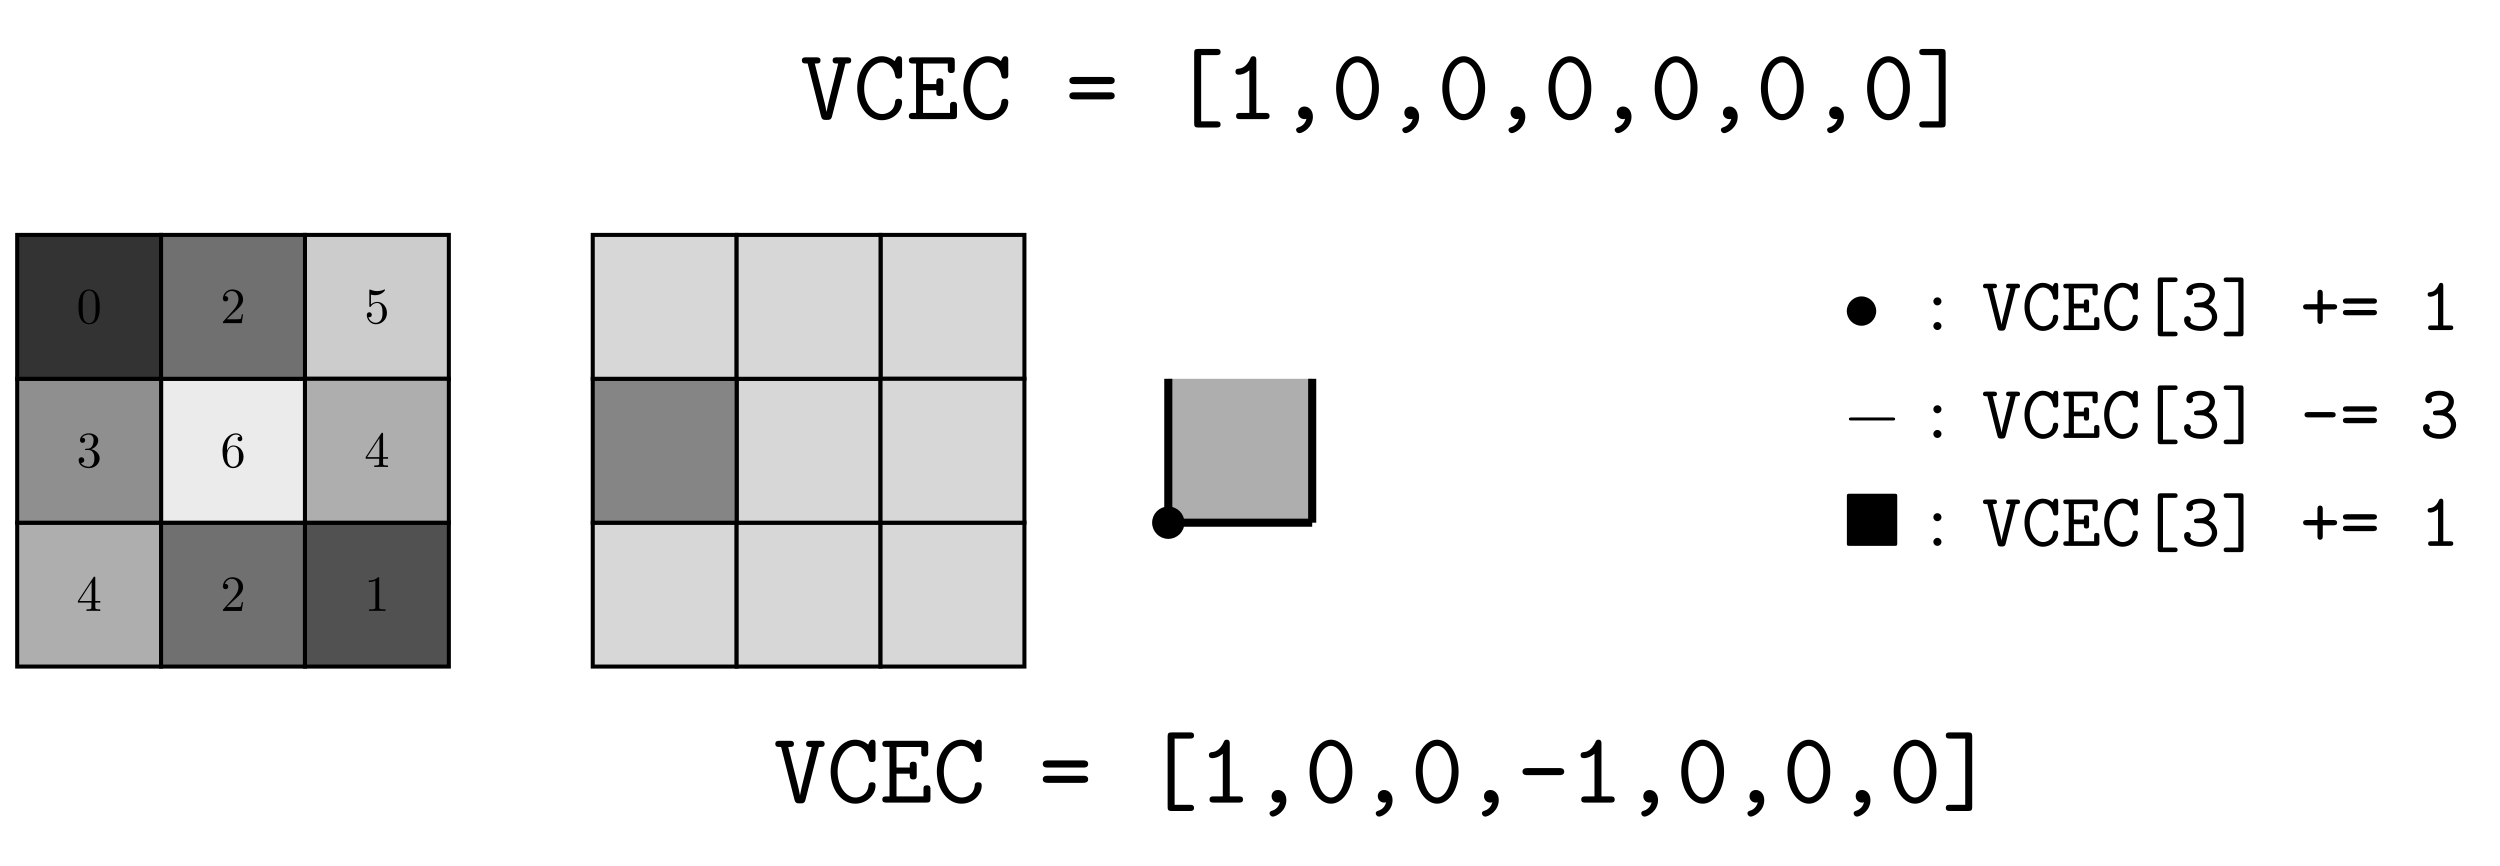 <?xml version="1.0" encoding="UTF-8"?>
<svg xmlns="http://www.w3.org/2000/svg" xmlns:xlink="http://www.w3.org/1999/xlink" width="492.511pt" height="170.51pt" viewBox="0 0 492.511 170.51" version="1.1">
<defs>
<g>
<symbol overflow="visible" id="glyph0-0">
<path style="stroke:none;" d=""/>
</symbol>
<symbol overflow="visible" id="glyph0-1">
<path style="stroke:none;" d="M 8.938 -10.953 C 9.656 -10.953 10.078 -10.953 10.078 -11.578 C 10.078 -12.172 9.562 -12.172 9.266 -12.172 L 7.234 -12.172 C 6.938 -12.172 6.422 -12.172 6.422 -11.578 C 6.422 -10.953 6.828 -10.953 7.531 -10.953 L 6 -4.859 C 5.734 -3.812 5.359 -2.297 5.219 -1.438 L 5.203 -1.438 C 5.094 -2.125 5.016 -2.469 4.844 -3.203 L 2.906 -10.953 C 3.609 -10.953 4.031 -10.953 4.031 -11.578 C 4.031 -12.172 3.5 -12.172 3.203 -12.172 L 1.172 -12.172 C 0.875 -12.172 0.359 -12.172 0.359 -11.578 C 0.359 -10.953 0.781 -10.953 1.5 -10.953 L 4.125 -0.594 C 4.328 0.156 4.641 0.156 5.219 0.156 C 5.75 0.156 6.141 0.156 6.312 -0.578 Z M 8.938 -10.953 "/>
</symbol>
<symbol overflow="visible" id="glyph0-2">
<path style="stroke:none;" d="M 9.641 -11.578 C 9.641 -11.891 9.641 -12.391 9.047 -12.391 C 8.688 -12.391 8.594 -12.188 8.484 -12.047 C 8.453 -11.969 8.453 -11.938 8.188 -11.438 C 7.531 -12 6.609 -12.391 5.594 -12.391 C 3.031 -12.391 0.797 -9.719 0.797 -6.094 C 0.797 -2.453 3.031 0.219 5.625 0.219 C 7.922 0.219 9.641 -1.547 9.641 -3.344 C 9.641 -4 9.156 -4 8.938 -4 C 8.766 -4 8.312 -4 8.266 -3.422 C 8.125 -1.469 6.516 -1 5.703 -1 C 3.891 -1 2.172 -3.109 2.172 -6.094 C 2.172 -9.062 3.906 -11.172 5.672 -11.172 C 6.875 -11.172 7.969 -10.266 8.25 -8.641 C 8.312 -8.312 8.344 -7.984 8.938 -7.984 C 9.641 -7.984 9.641 -8.406 9.641 -8.812 Z M 9.641 -11.578 "/>
</symbol>
<symbol overflow="visible" id="glyph0-3">
<path style="stroke:none;" d="M 1.938 -1.219 L 1.328 -1.219 C 1.016 -1.219 0.516 -1.219 0.516 -0.594 C 0.516 0 1.031 0 1.328 0 L 9.203 0 C 9.859 0 10 -0.172 10 -0.812 L 10 -2.594 C 10 -2.969 10 -3.406 9.328 -3.406 C 8.625 -3.406 8.625 -2.984 8.625 -2.594 L 8.625 -1.219 L 3.312 -1.219 L 3.312 -5.703 L 5.922 -5.703 C 5.922 -4.875 5.922 -4.562 6.609 -4.562 C 7.297 -4.562 7.297 -5 7.297 -5.375 L 7.297 -7.234 C 7.297 -7.609 7.297 -8.047 6.609 -8.047 C 5.922 -8.047 5.922 -7.734 5.922 -6.906 L 3.312 -6.906 L 3.312 -10.953 L 8.188 -10.953 L 8.188 -9.906 C 8.188 -9.516 8.188 -9.078 8.859 -9.078 C 9.562 -9.078 9.562 -9.5 9.562 -9.906 L 9.562 -11.359 C 9.562 -11.969 9.438 -12.172 8.766 -12.172 L 1.328 -12.172 C 1.031 -12.172 0.516 -12.172 0.516 -11.578 C 0.516 -10.953 1.031 -10.953 1.328 -10.953 L 1.938 -10.953 Z M 1.938 -1.219 "/>
</symbol>
<symbol overflow="visible" id="glyph0-4">
<path style="stroke:none;" d="M 8.781 -6.906 C 9.031 -6.906 9.688 -6.906 9.688 -7.609 C 9.688 -8.312 8.938 -8.312 8.672 -8.312 L 1.766 -8.312 C 1.5 -8.312 0.75 -8.312 0.75 -7.609 C 0.75 -6.906 1.422 -6.906 1.656 -6.906 Z M 8.672 -3.891 C 8.938 -3.891 9.688 -3.891 9.688 -4.578 C 9.688 -5.281 9.031 -5.281 8.781 -5.281 L 1.656 -5.281 C 1.422 -5.281 0.75 -5.281 0.75 -4.578 C 0.75 -3.891 1.5 -3.891 1.766 -3.891 Z M 8.672 -3.891 "/>
</symbol>
<symbol overflow="visible" id="glyph0-5">
<path style="stroke:none;" d="M 8.828 -12.609 C 9.125 -12.609 9.625 -12.609 9.625 -13.203 C 9.625 -13.828 9.141 -13.828 8.828 -13.828 L 5.219 -13.828 C 4.562 -13.828 4.422 -13.641 4.422 -13.016 L 4.422 0.844 C 4.422 1.453 4.547 1.656 5.219 1.656 L 8.828 1.656 C 9.125 1.656 9.625 1.656 9.625 1.062 C 9.625 0.438 9.141 0.438 8.828 0.438 L 5.797 0.438 L 5.797 -12.609 Z M 8.828 -12.609 "/>
</symbol>
<symbol overflow="visible" id="glyph0-6">
<path style="stroke:none;" d="M 6.203 -11.578 C 6.203 -11.891 6.203 -12.391 5.594 -12.391 C 5.219 -12.391 5.094 -12.156 5 -11.906 C 4.25 -10.219 3.203 -10 2.828 -9.953 C 2.516 -9.938 2.094 -9.906 2.094 -9.344 C 2.094 -8.844 2.453 -8.75 2.75 -8.75 C 3.125 -8.75 3.938 -8.859 4.828 -9.625 L 4.828 -1.219 L 3.016 -1.219 C 2.688 -1.219 2.219 -1.219 2.219 -0.594 C 2.219 0 2.703 0 3.016 0 L 8.016 0 C 8.312 0 8.812 0 8.812 -0.594 C 8.812 -1.219 8.328 -1.219 8.016 -1.219 L 6.203 -1.219 Z M 6.203 -11.578 "/>
</symbol>
<symbol overflow="visible" id="glyph0-7">
<path style="stroke:none;" d="M 5.625 -0.062 C 5.312 1.172 4.375 1.5 4.141 1.578 C 3.938 1.641 3.578 1.734 3.578 2.125 C 3.578 2.438 3.891 2.766 4.219 2.766 C 4.859 2.766 6.891 1.688 6.891 -0.5 C 6.891 -1.719 6.109 -2.484 5.234 -2.484 C 4.438 -2.484 3.984 -1.891 3.984 -1.25 C 3.984 -0.5 4.562 0 5.219 0 C 5.344 0 5.484 -0.016 5.625 -0.062 Z M 5.625 -0.062 "/>
</symbol>
<symbol overflow="visible" id="glyph0-8">
<path style="stroke:none;" d="M 9.438 -6.078 C 9.438 -9.781 7.406 -12.391 5.219 -12.391 C 2.984 -12.391 1 -9.719 1 -6.094 C 1 -2.391 3.031 0.219 5.219 0.219 C 7.453 0.219 9.438 -2.453 9.438 -6.078 Z M 5.219 -1 C 3.672 -1 2.375 -3.344 2.375 -6.297 C 2.375 -9.203 3.75 -11.172 5.219 -11.172 C 6.672 -11.172 8.062 -9.219 8.062 -6.297 C 8.062 -3.344 6.766 -1 5.219 -1 Z M 5.219 -1 "/>
</symbol>
<symbol overflow="visible" id="glyph0-9">
<path style="stroke:none;" d="M 6.016 -13.016 C 6.016 -13.625 5.891 -13.828 5.219 -13.828 L 1.609 -13.828 C 1.312 -13.828 0.812 -13.828 0.812 -13.234 C 0.812 -12.609 1.297 -12.609 1.609 -12.609 L 4.641 -12.609 L 4.641 0.438 L 1.609 0.438 C 1.312 0.438 0.812 0.438 0.812 1.031 C 0.812 1.656 1.297 1.656 1.609 1.656 L 5.219 1.656 C 5.875 1.656 6.016 1.469 6.016 0.844 Z M 6.016 -13.016 "/>
</symbol>
<symbol overflow="visible" id="glyph0-10">
<path style="stroke:none;" d="M 8.391 -5.406 C 8.625 -5.406 9.328 -5.406 9.328 -6.094 C 9.328 -6.797 8.625 -6.797 8.391 -6.797 L 2.047 -6.797 C 1.812 -6.797 1.109 -6.797 1.109 -6.094 C 1.109 -5.406 1.812 -5.406 2.047 -5.406 Z M 8.391 -5.406 "/>
</symbol>
<symbol overflow="visible" id="glyph1-0">
<path style="stroke:none;" d=""/>
</symbol>
<symbol overflow="visible" id="glyph1-1">
<path style="stroke:none;" d="M 2.938 -1.641 L 2.938 -0.781 C 2.938 -0.422 2.906 -0.312 2.172 -0.312 L 1.969 -0.312 L 1.969 0 C 2.375 -0.031 2.891 -0.031 3.312 -0.031 C 3.734 -0.031 4.25 -0.031 4.672 0 L 4.672 -0.312 L 4.453 -0.312 C 3.719 -0.312 3.703 -0.422 3.703 -0.781 L 3.703 -1.641 L 4.688 -1.641 L 4.688 -1.953 L 3.703 -1.953 L 3.703 -6.484 C 3.703 -6.688 3.703 -6.75 3.531 -6.75 C 3.453 -6.75 3.422 -6.75 3.344 -6.625 L 0.281 -1.953 L 0.281 -1.641 Z M 2.984 -1.953 L 0.562 -1.953 L 2.984 -5.672 Z M 2.984 -1.953 "/>
</symbol>
<symbol overflow="visible" id="glyph1-2">
<path style="stroke:none;" d="M 1.266 -0.766 L 2.328 -1.797 C 3.875 -3.172 4.469 -3.703 4.469 -4.703 C 4.469 -5.844 3.578 -6.641 2.359 -6.641 C 1.234 -6.641 0.5 -5.719 0.5 -4.828 C 0.5 -4.281 1 -4.281 1.031 -4.281 C 1.203 -4.281 1.547 -4.391 1.547 -4.812 C 1.547 -5.062 1.359 -5.328 1.016 -5.328 C 0.938 -5.328 0.922 -5.328 0.891 -5.312 C 1.109 -5.969 1.656 -6.328 2.234 -6.328 C 3.141 -6.328 3.562 -5.516 3.562 -4.703 C 3.562 -3.906 3.078 -3.125 2.516 -2.5 L 0.609 -0.375 C 0.5 -0.266 0.5 -0.234 0.5 0 L 4.203 0 L 4.469 -1.734 L 4.234 -1.734 C 4.172 -1.438 4.109 -1 4 -0.844 C 3.938 -0.766 3.281 -0.766 3.062 -0.766 Z M 1.266 -0.766 "/>
</symbol>
<symbol overflow="visible" id="glyph1-3">
<path style="stroke:none;" d="M 1.312 -3.266 L 1.312 -3.516 C 1.312 -6.031 2.547 -6.391 3.062 -6.391 C 3.297 -6.391 3.719 -6.328 3.938 -5.984 C 3.781 -5.984 3.391 -5.984 3.391 -5.547 C 3.391 -5.234 3.625 -5.078 3.844 -5.078 C 4 -5.078 4.312 -5.172 4.312 -5.562 C 4.312 -6.156 3.875 -6.641 3.047 -6.641 C 1.766 -6.641 0.422 -5.359 0.422 -3.156 C 0.422 -0.484 1.578 0.219 2.5 0.219 C 3.609 0.219 4.562 -0.719 4.562 -2.031 C 4.562 -3.297 3.672 -4.25 2.562 -4.25 C 1.891 -4.25 1.516 -3.75 1.312 -3.266 Z M 2.5 -0.062 C 1.875 -0.062 1.578 -0.656 1.516 -0.812 C 1.328 -1.281 1.328 -2.078 1.328 -2.25 C 1.328 -3.031 1.656 -4.031 2.547 -4.031 C 2.719 -4.031 3.172 -4.031 3.484 -3.406 C 3.656 -3.047 3.656 -2.531 3.656 -2.047 C 3.656 -1.562 3.656 -1.062 3.484 -0.703 C 3.188 -0.109 2.734 -0.062 2.5 -0.062 Z M 2.5 -0.062 "/>
</symbol>
<symbol overflow="visible" id="glyph1-4">
<path style="stroke:none;" d="M 2.891 -3.516 C 3.703 -3.781 4.281 -4.469 4.281 -5.266 C 4.281 -6.078 3.406 -6.641 2.453 -6.641 C 1.453 -6.641 0.688 -6.047 0.688 -5.281 C 0.688 -4.953 0.906 -4.766 1.203 -4.766 C 1.5 -4.766 1.703 -4.984 1.703 -5.281 C 1.703 -5.766 1.234 -5.766 1.094 -5.766 C 1.391 -6.266 2.047 -6.391 2.406 -6.391 C 2.828 -6.391 3.375 -6.172 3.375 -5.281 C 3.375 -5.156 3.344 -4.578 3.094 -4.141 C 2.797 -3.656 2.453 -3.625 2.203 -3.625 C 2.125 -3.609 1.891 -3.594 1.812 -3.594 C 1.734 -3.578 1.672 -3.562 1.672 -3.469 C 1.672 -3.359 1.734 -3.359 1.906 -3.359 L 2.344 -3.359 C 3.156 -3.359 3.531 -2.688 3.531 -1.703 C 3.531 -0.344 2.844 -0.062 2.406 -0.062 C 1.969 -0.062 1.219 -0.234 0.875 -0.812 C 1.219 -0.766 1.531 -0.984 1.531 -1.359 C 1.531 -1.719 1.266 -1.922 0.984 -1.922 C 0.734 -1.922 0.422 -1.781 0.422 -1.344 C 0.422 -0.438 1.344 0.219 2.438 0.219 C 3.656 0.219 4.562 -0.688 4.562 -1.703 C 4.562 -2.516 3.922 -3.297 2.891 -3.516 Z M 2.891 -3.516 "/>
</symbol>
<symbol overflow="visible" id="glyph1-5">
<path style="stroke:none;" d="M 4.469 -2 C 4.469 -3.188 3.656 -4.188 2.578 -4.188 C 2.109 -4.188 1.672 -4.031 1.312 -3.672 L 1.312 -5.625 C 1.516 -5.562 1.844 -5.5 2.156 -5.5 C 3.391 -5.5 4.094 -6.406 4.094 -6.531 C 4.094 -6.594 4.062 -6.641 3.984 -6.641 C 3.984 -6.641 3.953 -6.641 3.906 -6.609 C 3.703 -6.516 3.219 -6.312 2.547 -6.312 C 2.156 -6.312 1.688 -6.391 1.219 -6.594 C 1.141 -6.625 1.125 -6.625 1.109 -6.625 C 1 -6.625 1 -6.547 1 -6.391 L 1 -3.438 C 1 -3.266 1 -3.188 1.141 -3.188 C 1.219 -3.188 1.234 -3.203 1.281 -3.266 C 1.391 -3.422 1.75 -3.969 2.562 -3.969 C 3.078 -3.969 3.328 -3.516 3.406 -3.328 C 3.562 -2.953 3.594 -2.578 3.594 -2.078 C 3.594 -1.719 3.594 -1.125 3.344 -0.703 C 3.109 -0.312 2.734 -0.062 2.281 -0.062 C 1.562 -0.062 0.984 -0.594 0.812 -1.172 C 0.844 -1.172 0.875 -1.156 0.984 -1.156 C 1.312 -1.156 1.484 -1.406 1.484 -1.641 C 1.484 -1.891 1.312 -2.141 0.984 -2.141 C 0.844 -2.141 0.5 -2.062 0.5 -1.609 C 0.5 -0.75 1.188 0.219 2.297 0.219 C 3.453 0.219 4.469 -0.734 4.469 -2 Z M 4.469 -2 "/>
</symbol>
<symbol overflow="visible" id="glyph1-6">
<path style="stroke:none;" d="M 2.938 -6.375 C 2.938 -6.625 2.938 -6.641 2.703 -6.641 C 2.078 -6 1.203 -6 0.891 -6 L 0.891 -5.688 C 1.094 -5.688 1.672 -5.688 2.188 -5.953 L 2.188 -0.781 C 2.188 -0.422 2.156 -0.312 1.266 -0.312 L 0.953 -0.312 L 0.953 0 C 1.297 -0.031 2.156 -0.031 2.562 -0.031 C 2.953 -0.031 3.828 -0.031 4.172 0 L 4.172 -0.312 L 3.859 -0.312 C 2.953 -0.312 2.938 -0.422 2.938 -0.781 Z M 2.938 -6.375 "/>
</symbol>
<symbol overflow="visible" id="glyph1-7">
<path style="stroke:none;" d="M 4.578 -3.188 C 4.578 -3.984 4.531 -4.781 4.188 -5.516 C 3.734 -6.484 2.906 -6.641 2.5 -6.641 C 1.891 -6.641 1.172 -6.375 0.75 -5.453 C 0.438 -4.766 0.391 -3.984 0.391 -3.188 C 0.391 -2.438 0.422 -1.547 0.844 -0.781 C 1.266 0.016 2 0.219 2.484 0.219 C 3.016 0.219 3.781 0.016 4.219 -0.938 C 4.531 -1.625 4.578 -2.406 4.578 -3.188 Z M 2.484 0 C 2.094 0 1.5 -0.25 1.328 -1.203 C 1.219 -1.797 1.219 -2.719 1.219 -3.312 C 1.219 -3.953 1.219 -4.609 1.297 -5.141 C 1.484 -6.328 2.234 -6.422 2.484 -6.422 C 2.812 -6.422 3.469 -6.234 3.656 -5.25 C 3.766 -4.688 3.766 -3.938 3.766 -3.312 C 3.766 -2.562 3.766 -1.891 3.656 -1.25 C 3.5 -0.297 2.938 0 2.484 0 Z M 2.484 0 "/>
</symbol>
<symbol overflow="visible" id="glyph2-0">
<path style="stroke:none;" d=""/>
</symbol>
<symbol overflow="visible" id="glyph2-1">
<path style="stroke:none;" d="M 6.625 -3.734 C 6.625 -5.328 5.297 -6.625 3.734 -6.625 C 2.125 -6.625 0.828 -5.297 0.828 -3.734 C 0.828 -2.156 2.125 -0.844 3.734 -0.844 C 5.297 -0.844 6.625 -2.141 6.625 -3.734 Z M 6.625 -3.734 "/>
</symbol>
<symbol overflow="visible" id="glyph2-2">
<path style="stroke:none;" d="M 9.844 -3.438 C 10.094 -3.438 10.359 -3.438 10.359 -3.734 C 10.359 -4.031 10.094 -4.031 9.844 -4.031 L 1.766 -4.031 C 1.516 -4.031 1.234 -4.031 1.234 -3.734 C 1.234 -3.438 1.516 -3.438 1.766 -3.438 Z M 9.844 -3.438 "/>
</symbol>
<symbol overflow="visible" id="glyph3-0">
<path style="stroke:none;" d=""/>
</symbol>
<symbol overflow="visible" id="glyph3-1">
<path style="stroke:none;" d="M 2.875 -5.641 C 2.875 -6.078 2.516 -6.438 2.078 -6.438 C 1.641 -6.438 1.281 -6.078 1.281 -5.641 C 1.281 -5.219 1.641 -4.859 2.078 -4.859 C 2.516 -4.859 2.875 -5.219 2.875 -5.641 Z M 2.875 -0.797 C 2.875 -1.219 2.516 -1.578 2.078 -1.578 C 1.641 -1.578 1.281 -1.219 1.281 -0.797 C 1.281 -0.359 1.641 0 2.078 0 C 2.516 0 2.875 -0.359 2.875 -0.797 Z M 2.875 -0.797 "/>
</symbol>
<symbol overflow="visible" id="glyph4-0">
<path style="stroke:none;" d=""/>
</symbol>
<symbol overflow="visible" id="glyph4-1">
<path style="stroke:none;" d="M 6.703 -8.219 C 7.25 -8.219 7.562 -8.219 7.562 -8.672 C 7.562 -9.125 7.172 -9.125 6.953 -9.125 L 5.422 -9.125 C 5.203 -9.125 4.812 -9.125 4.812 -8.672 C 4.812 -8.219 5.125 -8.219 5.641 -8.219 L 4.5 -3.641 C 4.297 -2.859 4.016 -1.719 3.906 -1.078 C 3.828 -1.594 3.766 -1.859 3.625 -2.406 L 2.188 -8.219 C 2.703 -8.219 3.016 -8.219 3.016 -8.672 C 3.016 -9.125 2.625 -9.125 2.406 -9.125 L 0.875 -9.125 C 0.656 -9.125 0.266 -9.125 0.266 -8.672 C 0.266 -8.219 0.578 -8.219 1.125 -8.219 L 3.094 -0.453 C 3.234 0.125 3.484 0.125 3.906 0.125 C 4.312 0.125 4.594 0.125 4.734 -0.438 Z M 6.703 -8.219 "/>
</symbol>
<symbol overflow="visible" id="glyph4-2">
<path style="stroke:none;" d="M 7.234 -8.672 C 7.234 -8.922 7.234 -9.297 6.781 -9.297 C 6.516 -9.297 6.438 -9.141 6.359 -9.031 C 6.328 -8.984 6.328 -8.953 6.141 -8.578 C 5.641 -9 4.953 -9.297 4.203 -9.297 C 2.266 -9.297 0.594 -7.297 0.594 -4.578 C 0.594 -1.844 2.266 0.172 4.219 0.172 C 5.938 0.172 7.234 -1.172 7.234 -2.516 C 7.234 -3 6.875 -3 6.703 -3 C 6.578 -3 6.234 -3 6.203 -2.562 C 6.094 -1.109 4.891 -0.75 4.266 -0.75 C 2.906 -0.75 1.625 -2.328 1.625 -4.578 C 1.625 -6.797 2.922 -8.375 4.25 -8.375 C 5.156 -8.375 5.969 -7.688 6.188 -6.484 C 6.234 -6.234 6.266 -5.984 6.703 -5.984 C 7.234 -5.984 7.234 -6.297 7.234 -6.609 Z M 7.234 -8.672 "/>
</symbol>
<symbol overflow="visible" id="glyph4-3">
<path style="stroke:none;" d="M 1.453 -0.906 L 1 -0.906 C 0.766 -0.906 0.391 -0.906 0.391 -0.453 C 0.391 0 0.781 0 1 0 L 6.906 0 C 7.391 0 7.5 -0.141 7.5 -0.609 L 7.5 -1.938 C 7.5 -2.219 7.5 -2.547 6.984 -2.547 C 6.469 -2.547 6.469 -2.234 6.469 -1.938 L 6.469 -0.906 L 2.484 -0.906 L 2.484 -4.266 L 4.438 -4.266 C 4.438 -3.656 4.438 -3.422 4.953 -3.422 C 5.469 -3.422 5.469 -3.75 5.469 -4.031 L 5.469 -5.422 C 5.469 -5.703 5.469 -6.031 4.953 -6.031 C 4.438 -6.031 4.438 -5.797 4.438 -5.188 L 2.484 -5.188 L 2.484 -8.219 L 6.141 -8.219 L 6.141 -7.422 C 6.141 -7.141 6.141 -6.812 6.641 -6.812 C 7.172 -6.812 7.172 -7.125 7.172 -7.422 L 7.172 -8.516 C 7.172 -8.984 7.078 -9.125 6.578 -9.125 L 1 -9.125 C 0.781 -9.125 0.391 -9.125 0.391 -8.672 C 0.391 -8.219 0.781 -8.219 1 -8.219 L 1.453 -8.219 Z M 1.453 -0.906 "/>
</symbol>
<symbol overflow="visible" id="glyph4-4">
<path style="stroke:none;" d="M 6.625 -9.453 C 6.844 -9.453 7.219 -9.453 7.219 -9.906 C 7.219 -10.359 6.859 -10.359 6.625 -10.359 L 3.906 -10.359 C 3.422 -10.359 3.312 -10.234 3.312 -9.75 L 3.312 0.625 C 3.312 1.094 3.406 1.234 3.906 1.234 L 6.625 1.234 C 6.844 1.234 7.219 1.234 7.219 0.797 C 7.219 0.328 6.859 0.328 6.625 0.328 L 4.344 0.328 L 4.344 -9.453 Z M 6.625 -9.453 "/>
</symbol>
<symbol overflow="visible" id="glyph4-5">
<path style="stroke:none;" d="M 5.484 -4.984 C 6.312 -5.531 6.734 -6.375 6.734 -7.188 C 6.734 -8.297 5.641 -9.297 3.922 -9.297 C 2.141 -9.297 1.094 -8.578 1.094 -7.547 C 1.094 -7.047 1.469 -6.844 1.766 -6.844 C 2.078 -6.844 2.422 -7.094 2.422 -7.516 C 2.422 -7.719 2.328 -7.875 2.281 -7.922 C 2.75 -8.375 3.812 -8.375 3.938 -8.375 C 4.953 -8.375 5.703 -7.844 5.703 -7.172 C 5.703 -6.719 5.484 -6.203 5.078 -5.875 C 4.594 -5.484 4.234 -5.453 3.688 -5.422 C 2.844 -5.359 2.609 -5.359 2.609 -4.922 C 2.609 -4.469 2.969 -4.469 3.219 -4.469 L 3.906 -4.469 C 5.375 -4.469 6.141 -3.469 6.141 -2.594 C 6.141 -1.688 5.297 -0.75 3.938 -0.75 C 3.344 -0.75 2.203 -0.906 1.812 -1.609 C 1.875 -1.688 1.984 -1.781 1.984 -2.078 C 1.984 -2.438 1.703 -2.734 1.328 -2.734 C 0.984 -2.734 0.656 -2.516 0.656 -2.031 C 0.656 -0.703 2.109 0.172 3.938 0.172 C 5.906 0.172 7.172 -1.203 7.172 -2.594 C 7.172 -3.656 6.469 -4.547 5.484 -4.984 Z M 5.484 -4.984 "/>
</symbol>
<symbol overflow="visible" id="glyph4-6">
<path style="stroke:none;" d="M 4.516 -9.75 C 4.516 -10.219 4.422 -10.359 3.906 -10.359 L 1.203 -10.359 C 0.984 -10.359 0.609 -10.359 0.609 -9.922 C 0.609 -9.453 0.969 -9.453 1.203 -9.453 L 3.484 -9.453 L 3.484 0.328 L 1.203 0.328 C 0.984 0.328 0.609 0.328 0.609 0.781 C 0.609 1.234 0.969 1.234 1.203 1.234 L 3.906 1.234 C 4.406 1.234 4.516 1.109 4.516 0.625 Z M 4.516 -9.75 "/>
</symbol>
<symbol overflow="visible" id="glyph4-7">
<path style="stroke:none;" d="M 4.438 -4.047 L 6.562 -4.047 C 6.734 -4.047 7.266 -4.047 7.266 -4.578 C 7.266 -5.094 6.734 -5.094 6.562 -5.094 L 4.438 -5.094 L 4.438 -7.234 C 4.438 -7.406 4.438 -7.938 3.906 -7.938 C 3.391 -7.938 3.391 -7.406 3.391 -7.234 L 3.391 -5.094 L 1.266 -5.094 C 1.094 -5.094 0.562 -5.094 0.562 -4.578 C 0.562 -4.047 1.094 -4.047 1.266 -4.047 L 3.391 -4.047 L 3.391 -1.906 C 3.391 -1.734 3.391 -1.203 3.906 -1.203 C 4.438 -1.203 4.438 -1.734 4.438 -1.906 Z M 4.438 -4.047 "/>
</symbol>
<symbol overflow="visible" id="glyph4-8">
<path style="stroke:none;" d="M 6.594 -5.188 C 6.766 -5.188 7.266 -5.188 7.266 -5.703 C 7.266 -6.234 6.703 -6.234 6.5 -6.234 L 1.328 -6.234 C 1.125 -6.234 0.562 -6.234 0.562 -5.703 C 0.562 -5.188 1.062 -5.188 1.234 -5.188 Z M 6.5 -2.906 C 6.703 -2.906 7.266 -2.906 7.266 -3.438 C 7.266 -3.953 6.766 -3.953 6.594 -3.953 L 1.234 -3.953 C 1.062 -3.953 0.562 -3.953 0.562 -3.438 C 0.562 -2.906 1.125 -2.906 1.328 -2.906 Z M 6.5 -2.906 "/>
</symbol>
<symbol overflow="visible" id="glyph4-9">
<path style="stroke:none;" d="M 4.641 -8.672 C 4.641 -8.922 4.641 -9.297 4.203 -9.297 C 3.906 -9.297 3.828 -9.109 3.75 -8.938 C 3.188 -7.656 2.406 -7.5 2.125 -7.469 C 1.875 -7.453 1.562 -7.422 1.562 -7 C 1.562 -6.625 1.844 -6.562 2.062 -6.562 C 2.344 -6.562 2.953 -6.641 3.609 -7.219 L 3.609 -0.906 L 2.25 -0.906 C 2.016 -0.906 1.656 -0.906 1.656 -0.453 C 1.656 0 2.031 0 2.25 0 L 6 0 C 6.234 0 6.609 0 6.609 -0.453 C 6.609 -0.906 6.25 -0.906 6 -0.906 L 4.641 -0.906 Z M 4.641 -8.672 "/>
</symbol>
<symbol overflow="visible" id="glyph4-10">
<path style="stroke:none;" d="M 6.281 -4.047 C 6.469 -4.047 6.984 -4.047 6.984 -4.578 C 6.984 -5.094 6.469 -5.094 6.281 -5.094 L 1.531 -5.094 C 1.359 -5.094 0.844 -5.094 0.844 -4.578 C 0.844 -4.047 1.359 -4.047 1.531 -4.047 Z M 6.281 -4.047 "/>
</symbol>
<symbol overflow="visible" id="glyph5-0">
<path style="stroke:none;" d=""/>
</symbol>
<symbol overflow="visible" id="glyph5-1">
<path style="stroke:none;" d="M 10.766 -9.734 C 10.766 -10.203 10.719 -10.266 10.25 -10.266 L 1.359 -10.266 C 0.891 -10.266 0.844 -10.219 0.844 -9.734 L 0.844 -0.531 C 0.844 -0.062 0.875 0 1.375 0 L 10.234 0 C 10.719 0 10.766 -0.047 10.766 -0.516 Z M 10.766 -9.734 "/>
</symbol>
</g>
</defs>
<g id="surface1">
<g style="fill:rgb(0%,0%,0%);fill-opacity:1;">
  <use xlink:href="#glyph0-1" x="157.611" y="23.467"/>
  <use xlink:href="#glyph0-2" x="168.072" y="23.467"/>
  <use xlink:href="#glyph0-3" x="178.532" y="23.467"/>
  <use xlink:href="#glyph0-2" x="188.993" y="23.467"/>
</g>
<g style="fill:rgb(0%,0%,0%);fill-opacity:1;">
  <use xlink:href="#glyph0-4" x="209.915" y="23.467"/>
</g>
<g style="fill:rgb(0%,0%,0%);fill-opacity:1;">
  <use xlink:href="#glyph0-5" x="230.836" y="23.467"/>
  <use xlink:href="#glyph0-6" x="241.297" y="23.467"/>
  <use xlink:href="#glyph0-7" x="251.758" y="23.467"/>
  <use xlink:href="#glyph0-8" x="262.218" y="23.467"/>
  <use xlink:href="#glyph0-7" x="272.679" y="23.467"/>
  <use xlink:href="#glyph0-8" x="283.14" y="23.467"/>
  <use xlink:href="#glyph0-7" x="293.6" y="23.467"/>
  <use xlink:href="#glyph0-8" x="304.061" y="23.467"/>
  <use xlink:href="#glyph0-7" x="314.522" y="23.467"/>
  <use xlink:href="#glyph0-8" x="324.983" y="23.467"/>
  <use xlink:href="#glyph0-7" x="335.443" y="23.467"/>
  <use xlink:href="#glyph0-8" x="345.904" y="23.467"/>
  <use xlink:href="#glyph0-7" x="356.365" y="23.467"/>
  <use xlink:href="#glyph0-8" x="366.826" y="23.467"/>
  <use xlink:href="#glyph0-9" x="377.286" y="23.467"/>
</g>
<g style="fill:rgb(0%,0%,0%);fill-opacity:1;">
  <use xlink:href="#glyph0-1" x="152.381" y="158.113"/>
  <use xlink:href="#glyph0-2" x="162.842" y="158.113"/>
  <use xlink:href="#glyph0-3" x="173.302" y="158.113"/>
  <use xlink:href="#glyph0-2" x="183.763" y="158.113"/>
</g>
<g style="fill:rgb(0%,0%,0%);fill-opacity:1;">
  <use xlink:href="#glyph0-4" x="204.685" y="158.113"/>
</g>
<g style="fill:rgb(0%,0%,0%);fill-opacity:1;">
  <use xlink:href="#glyph0-5" x="225.606" y="158.113"/>
  <use xlink:href="#glyph0-6" x="236.067" y="158.113"/>
  <use xlink:href="#glyph0-7" x="246.528" y="158.113"/>
  <use xlink:href="#glyph0-8" x="256.988" y="158.113"/>
  <use xlink:href="#glyph0-7" x="267.449" y="158.113"/>
  <use xlink:href="#glyph0-8" x="277.91" y="158.113"/>
  <use xlink:href="#glyph0-7" x="288.37" y="158.113"/>
  <use xlink:href="#glyph0-10" x="298.831" y="158.113"/>
  <use xlink:href="#glyph0-6" x="309.292" y="158.113"/>
  <use xlink:href="#glyph0-7" x="319.753" y="158.113"/>
  <use xlink:href="#glyph0-8" x="330.213" y="158.113"/>
  <use xlink:href="#glyph0-7" x="340.674" y="158.113"/>
  <use xlink:href="#glyph0-8" x="351.135" y="158.113"/>
  <use xlink:href="#glyph0-7" x="361.596" y="158.113"/>
  <use xlink:href="#glyph0-8" x="372.056" y="158.113"/>
  <use xlink:href="#glyph0-9" x="382.517" y="158.113"/>
</g>
<path style="fill-rule:nonzero;fill:rgb(67.999%,67.999%,67.999%);fill-opacity:1;stroke-width:0.797;stroke-linecap:butt;stroke-linejoin:miter;stroke:rgb(0%,0%,0%);stroke-opacity:1;stroke-miterlimit:10;" d="M -0 0.002 L 28.347 0.002 L 28.347 28.345 L -0 28.345 Z M -0 0.002 " transform="matrix(1,0,0,-1,3.387,131.318)"/>
<g style="fill:rgb(0%,0%,0%);fill-opacity:1;">
  <use xlink:href="#glyph1-1" x="15.07" y="120.355"/>
</g>
<path style="fill-rule:nonzero;fill:rgb(43.999%,43.999%,43.999%);fill-opacity:1;stroke-width:0.797;stroke-linecap:butt;stroke-linejoin:miter;stroke:rgb(0%,0%,0%);stroke-opacity:1;stroke-miterlimit:10;" d="M 28.347 0.002 L 56.695 0.002 L 56.695 28.345 L 28.347 28.345 Z M 28.347 0.002 " transform="matrix(1,0,0,-1,3.387,131.318)"/>
<g style="fill:rgb(0%,0%,0%);fill-opacity:1;">
  <use xlink:href="#glyph1-2" x="43.416" y="120.355"/>
</g>
<path style="fill-rule:nonzero;fill:rgb(92%,92%,92%);fill-opacity:1;stroke-width:0.797;stroke-linecap:butt;stroke-linejoin:miter;stroke:rgb(0%,0%,0%);stroke-opacity:1;stroke-miterlimit:10;" d="M 28.347 28.345 L 56.695 28.345 L 56.695 56.693 L 28.347 56.693 Z M 28.347 28.345 " transform="matrix(1,0,0,-1,3.387,131.318)"/>
<g style="fill:rgb(0%,0%,0%);fill-opacity:1;">
  <use xlink:href="#glyph1-3" x="43.416" y="92.009"/>
</g>
<path style="fill-rule:nonzero;fill:rgb(56%,56%,56%);fill-opacity:1;stroke-width:0.797;stroke-linecap:butt;stroke-linejoin:miter;stroke:rgb(0%,0%,0%);stroke-opacity:1;stroke-miterlimit:10;" d="M -0 28.345 L 28.347 28.345 L 28.347 56.693 L -0 56.693 Z M -0 28.345 " transform="matrix(1,0,0,-1,3.387,131.318)"/>
<g style="fill:rgb(0%,0%,0%);fill-opacity:1;">
  <use xlink:href="#glyph1-4" x="15.07" y="92.009"/>
</g>
<path style="fill-rule:nonzero;fill:rgb(79.999%,79.999%,79.999%);fill-opacity:1;stroke-width:0.797;stroke-linecap:butt;stroke-linejoin:miter;stroke:rgb(0%,0%,0%);stroke-opacity:1;stroke-miterlimit:10;" d="M 56.695 56.693 L 85.039 56.693 L 85.039 85.041 L 56.695 85.041 Z M 56.695 56.693 " transform="matrix(1,0,0,-1,3.387,131.318)"/>
<g style="fill:rgb(0%,0%,0%);fill-opacity:1;">
  <use xlink:href="#glyph1-5" x="71.763" y="63.662"/>
</g>
<path style="fill-rule:nonzero;fill:rgb(31.998%,31.998%,31.998%);fill-opacity:1;stroke-width:0.797;stroke-linecap:butt;stroke-linejoin:miter;stroke:rgb(0%,0%,0%);stroke-opacity:1;stroke-miterlimit:10;" d="M 56.695 0.002 L 85.039 0.002 L 85.039 28.345 L 56.695 28.345 Z M 56.695 0.002 " transform="matrix(1,0,0,-1,3.387,131.318)"/>
<g style="fill:rgb(0%,0%,0%);fill-opacity:1;">
  <use xlink:href="#glyph1-6" x="71.763" y="120.355"/>
</g>
<path style="fill-rule:nonzero;fill:rgb(20%,20%,20%);fill-opacity:1;stroke-width:0.797;stroke-linecap:butt;stroke-linejoin:miter;stroke:rgb(0%,0%,0%);stroke-opacity:1;stroke-miterlimit:10;" d="M -0 56.693 L 28.347 56.693 L 28.347 85.041 L -0 85.041 Z M -0 56.693 " transform="matrix(1,0,0,-1,3.387,131.318)"/>
<g style="fill:rgb(0%,0%,0%);fill-opacity:1;">
  <use xlink:href="#glyph1-7" x="15.07" y="63.662"/>
</g>
<path style="fill-rule:nonzero;fill:rgb(43.999%,43.999%,43.999%);fill-opacity:1;stroke-width:0.797;stroke-linecap:butt;stroke-linejoin:miter;stroke:rgb(0%,0%,0%);stroke-opacity:1;stroke-miterlimit:10;" d="M 28.347 56.693 L 56.695 56.693 L 56.695 85.041 L 28.347 85.041 Z M 28.347 56.693 " transform="matrix(1,0,0,-1,3.387,131.318)"/>
<g style="fill:rgb(0%,0%,0%);fill-opacity:1;">
  <use xlink:href="#glyph1-2" x="43.416" y="63.662"/>
</g>
<path style="fill-rule:nonzero;fill:rgb(67.999%,67.999%,67.999%);fill-opacity:1;stroke-width:0.797;stroke-linecap:butt;stroke-linejoin:miter;stroke:rgb(0%,0%,0%);stroke-opacity:1;stroke-miterlimit:10;" d="M 56.695 28.345 L 85.039 28.345 L 85.039 56.693 L 56.695 56.693 Z M 56.695 28.345 " transform="matrix(1,0,0,-1,3.387,131.318)"/>
<g style="fill:rgb(0%,0%,0%);fill-opacity:1;">
  <use xlink:href="#glyph1-1" x="71.763" y="92.009"/>
</g>
<path style="fill-rule:nonzero;fill:rgb(84%,84%,84%);fill-opacity:1;stroke-width:0.797;stroke-linecap:butt;stroke-linejoin:miter;stroke:rgb(0%,0%,0%);stroke-opacity:1;stroke-miterlimit:10;" d="M 113.386 0.002 L 141.734 0.002 L 141.734 28.345 L 113.386 28.345 Z M 113.386 0.002 " transform="matrix(1,0,0,-1,3.387,131.318)"/>
<path style="fill-rule:nonzero;fill:rgb(84%,84%,84%);fill-opacity:1;stroke-width:0.797;stroke-linecap:butt;stroke-linejoin:miter;stroke:rgb(0%,0%,0%);stroke-opacity:1;stroke-miterlimit:10;" d="M 141.734 0.002 L 170.082 0.002 L 170.082 28.345 L 141.734 28.345 Z M 141.734 0.002 " transform="matrix(1,0,0,-1,3.387,131.318)"/>
<path style="fill-rule:nonzero;fill:rgb(84%,84%,84%);fill-opacity:1;stroke-width:0.797;stroke-linecap:butt;stroke-linejoin:miter;stroke:rgb(0%,0%,0%);stroke-opacity:1;stroke-miterlimit:10;" d="M 141.734 28.345 L 170.082 28.345 L 170.082 56.693 L 141.734 56.693 Z M 141.734 28.345 " transform="matrix(1,0,0,-1,3.387,131.318)"/>
<path style="fill-rule:nonzero;fill:rgb(51.999%,51.999%,51.999%);fill-opacity:1;stroke-width:0.797;stroke-linecap:butt;stroke-linejoin:miter;stroke:rgb(0%,0%,0%);stroke-opacity:1;stroke-miterlimit:10;" d="M 113.386 28.345 L 141.734 28.345 L 141.734 56.693 L 113.386 56.693 Z M 113.386 28.345 " transform="matrix(1,0,0,-1,3.387,131.318)"/>
<path style="fill-rule:nonzero;fill:rgb(84%,84%,84%);fill-opacity:1;stroke-width:0.797;stroke-linecap:butt;stroke-linejoin:miter;stroke:rgb(0%,0%,0%);stroke-opacity:1;stroke-miterlimit:10;" d="M 170.082 56.693 L 198.429 56.693 L 198.429 85.041 L 170.082 85.041 Z M 170.082 56.693 " transform="matrix(1,0,0,-1,3.387,131.318)"/>
<path style="fill-rule:nonzero;fill:rgb(84%,84%,84%);fill-opacity:1;stroke-width:0.797;stroke-linecap:butt;stroke-linejoin:miter;stroke:rgb(0%,0%,0%);stroke-opacity:1;stroke-miterlimit:10;" d="M 170.082 0.002 L 198.429 0.002 L 198.429 28.345 L 170.082 28.345 Z M 170.082 0.002 " transform="matrix(1,0,0,-1,3.387,131.318)"/>
<path style="fill-rule:nonzero;fill:rgb(84%,84%,84%);fill-opacity:1;stroke-width:0.797;stroke-linecap:butt;stroke-linejoin:miter;stroke:rgb(0%,0%,0%);stroke-opacity:1;stroke-miterlimit:10;" d="M 113.386 56.693 L 141.734 56.693 L 141.734 85.041 L 113.386 85.041 Z M 113.386 56.693 " transform="matrix(1,0,0,-1,3.387,131.318)"/>
<path style="fill-rule:nonzero;fill:rgb(84%,84%,84%);fill-opacity:1;stroke-width:0.797;stroke-linecap:butt;stroke-linejoin:miter;stroke:rgb(0%,0%,0%);stroke-opacity:1;stroke-miterlimit:10;" d="M 141.734 56.693 L 170.082 56.693 L 170.082 85.041 L 141.734 85.041 Z M 141.734 56.693 " transform="matrix(1,0,0,-1,3.387,131.318)"/>
<path style="fill-rule:nonzero;fill:rgb(84%,84%,84%);fill-opacity:1;stroke-width:0.797;stroke-linecap:butt;stroke-linejoin:miter;stroke:rgb(0%,0%,0%);stroke-opacity:1;stroke-miterlimit:10;" d="M 170.082 28.345 L 198.429 28.345 L 198.429 56.693 L 170.082 56.693 Z M 170.082 28.345 " transform="matrix(1,0,0,-1,3.387,131.318)"/>
<path style=" stroke:none;fill-rule:nonzero;fill:rgb(67.999%,67.999%,67.999%);fill-opacity:1;" d="M 230.16 102.973 L 258.508 102.973 L 258.508 74.625 L 230.16 74.625 Z M 230.16 102.973 "/>
<path style="fill:none;stroke-width:1.594;stroke-linecap:butt;stroke-linejoin:miter;stroke:rgb(0%,0%,0%);stroke-opacity:1;stroke-miterlimit:10;" d="M 226.773 28.345 L 255.121 28.345 " transform="matrix(1,0,0,-1,3.387,131.318)"/>
<path style="fill:none;stroke-width:1.594;stroke-linecap:butt;stroke-linejoin:miter;stroke:rgb(0%,0%,0%);stroke-opacity:1;stroke-miterlimit:10;" d="M 255.121 28.345 L 255.121 56.693 " transform="matrix(1,0,0,-1,3.387,131.318)"/>
<path style="fill:none;stroke-width:1.594;stroke-linecap:butt;stroke-linejoin:miter;stroke:rgb(0%,0%,0%);stroke-opacity:1;stroke-miterlimit:10;" d="M 226.773 56.693 L 226.773 28.345 " transform="matrix(1,0,0,-1,3.387,131.318)"/>
<path style="fill-rule:nonzero;fill:rgb(0%,0%,0%);fill-opacity:1;stroke-width:0.399;stroke-linecap:butt;stroke-linejoin:miter;stroke:rgb(0%,0%,0%);stroke-opacity:1;stroke-miterlimit:10;" d="M 2.989 -0.001 C 2.989 1.652 1.65 2.988 0.001 2.988 C -1.651 2.988 -2.987 1.652 -2.987 -0.001 C -2.987 -1.649 -1.651 -2.989 0.001 -2.989 C 1.65 -2.989 2.989 -1.649 2.989 -0.001 Z M 2.989 -0.001 " transform="matrix(1,0,0,-1,230.159,102.972)"/>
<g style="fill:rgb(0%,0%,0%);fill-opacity:1;">
  <use xlink:href="#glyph2-1" x="362.998" y="65.018"/>
</g>
<g style="fill:rgb(0%,0%,0%);fill-opacity:1;">
  <use xlink:href="#glyph3-1" x="379.6" y="65.018"/>
</g>
<g style="fill:rgb(0%,0%,0%);fill-opacity:1;">
  <use xlink:href="#glyph4-1" x="390.394" y="65.018"/>
  <use xlink:href="#glyph4-2" x="398.24" y="65.018"/>
  <use xlink:href="#glyph4-3" x="406.085" y="65.018"/>
  <use xlink:href="#glyph4-2" x="413.931" y="65.018"/>
  <use xlink:href="#glyph4-4" x="421.776" y="65.018"/>
  <use xlink:href="#glyph4-5" x="429.622" y="65.018"/>
  <use xlink:href="#glyph4-6" x="437.467" y="65.018"/>
</g>
<g style="fill:rgb(0%,0%,0%);fill-opacity:1;">
  <use xlink:href="#glyph4-7" x="453.158" y="65.018"/>
  <use xlink:href="#glyph4-8" x="461.004" y="65.018"/>
</g>
<g style="fill:rgb(0%,0%,0%);fill-opacity:1;">
  <use xlink:href="#glyph4-9" x="476.695" y="65.018"/>
</g>
<g style="fill:rgb(0%,0%,0%);fill-opacity:1;">
  <use xlink:href="#glyph2-2" x="362.998" y="86.278"/>
</g>
<g style="fill:rgb(0%,0%,0%);fill-opacity:1;">
  <use xlink:href="#glyph3-1" x="379.601" y="86.278"/>
</g>
<g style="fill:rgb(0%,0%,0%);fill-opacity:1;">
  <use xlink:href="#glyph4-1" x="390.394" y="86.278"/>
  <use xlink:href="#glyph4-2" x="398.24" y="86.278"/>
  <use xlink:href="#glyph4-3" x="406.085" y="86.278"/>
  <use xlink:href="#glyph4-2" x="413.931" y="86.278"/>
  <use xlink:href="#glyph4-4" x="421.776" y="86.278"/>
  <use xlink:href="#glyph4-5" x="429.622" y="86.278"/>
  <use xlink:href="#glyph4-6" x="437.467" y="86.278"/>
</g>
<g style="fill:rgb(0%,0%,0%);fill-opacity:1;">
  <use xlink:href="#glyph4-10" x="453.158" y="86.278"/>
  <use xlink:href="#glyph4-8" x="461.004" y="86.278"/>
</g>
<g style="fill:rgb(0%,0%,0%);fill-opacity:1;">
  <use xlink:href="#glyph4-5" x="476.695" y="86.278"/>
</g>
<g style="fill:rgb(0%,0%,0%);fill-opacity:1;">
  <use xlink:href="#glyph5-1" x="362.998" y="107.538"/>
</g>
<g style="fill:rgb(0%,0%,0%);fill-opacity:1;">
  <use xlink:href="#glyph3-1" x="379.601" y="107.538"/>
</g>
<g style="fill:rgb(0%,0%,0%);fill-opacity:1;">
  <use xlink:href="#glyph4-1" x="390.394" y="107.538"/>
  <use xlink:href="#glyph4-2" x="398.24" y="107.538"/>
  <use xlink:href="#glyph4-3" x="406.085" y="107.538"/>
  <use xlink:href="#glyph4-2" x="413.931" y="107.538"/>
  <use xlink:href="#glyph4-4" x="421.776" y="107.538"/>
  <use xlink:href="#glyph4-5" x="429.622" y="107.538"/>
  <use xlink:href="#glyph4-6" x="437.467" y="107.538"/>
</g>
<g style="fill:rgb(0%,0%,0%);fill-opacity:1;">
  <use xlink:href="#glyph4-7" x="453.158" y="107.538"/>
  <use xlink:href="#glyph4-8" x="461.004" y="107.538"/>
</g>
<g style="fill:rgb(0%,0%,0%);fill-opacity:1;">
  <use xlink:href="#glyph4-9" x="476.695" y="107.538"/>
</g>
</g>
</svg>
